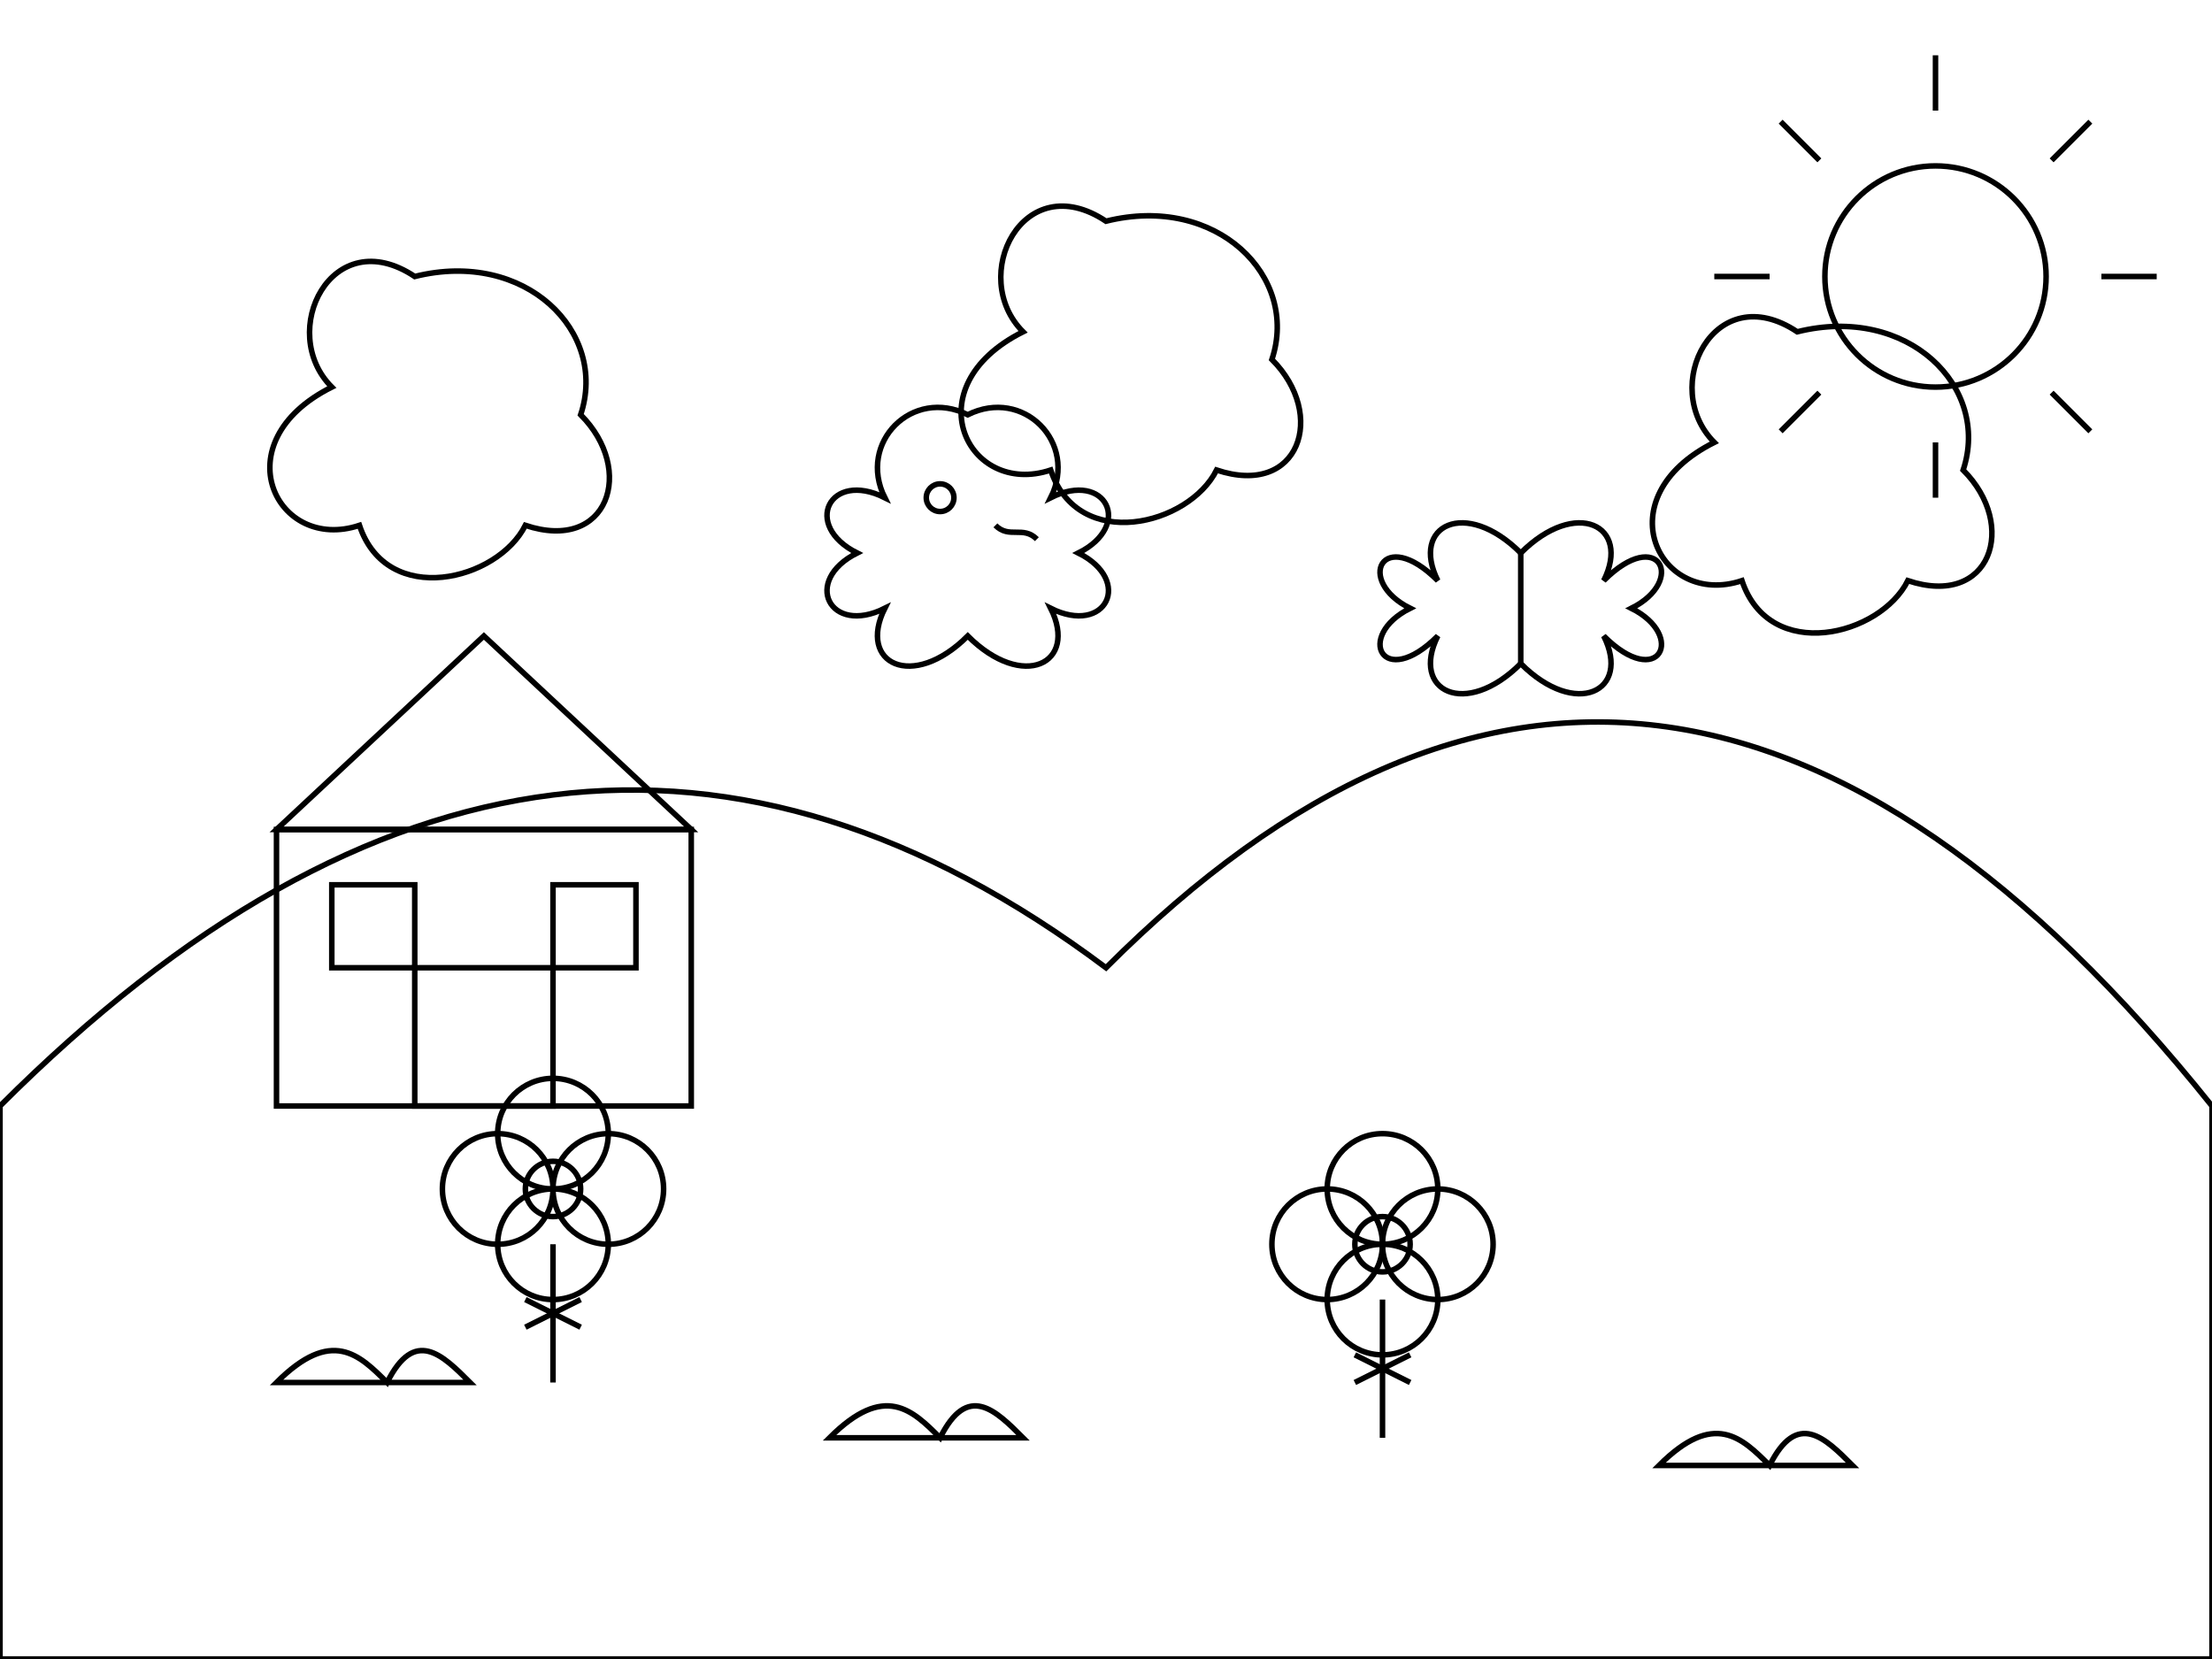 <?xml version="1.0" encoding="UTF-8" standalone="no"?>
<svg width="800" height="600" viewBox="0 0 800 600" xmlns="http://www.w3.org/2000/svg">
  <!-- 背景 -->
  <rect width="800" height="600" fill="white"/>
  
  <!-- 云朵 -->
  <g id="cloud1">
    <path d="M150,100 C120,80 100,120 120,140 C80,160 100,200 130,190 C140,220 180,210 190,190 C220,200 230,170 210,150 C220,120 190,90 150,100 Z" stroke="black" stroke-width="2" fill="none"/>
    <line x1="170" y1="145" x2="170" y2="145" stroke="black" stroke-width="2"/>
  </g>
  
  <g id="cloud2">
    <path d="M650,120 C620,100 600,140 620,160 C580,180 600,220 630,210 C640,240 680,230 690,210 C720,220 730,190 710,170 C720,140 690,110 650,120 Z" stroke="black" stroke-width="2" fill="none"/>
    <line x1="670" y1="165" x2="670" y2="165" stroke="black" stroke-width="2"/>
  </g>
  
  <g id="cloud3">
    <path d="M400,80 C370,60 350,100 370,120 C330,140 350,180 380,170 C390,200 430,190 440,170 C470,180 480,150 460,130 C470,100 440,70 400,80 Z" stroke="black" stroke-width="2" fill="none"/>
    <line x1="420" y1="125" x2="420" y2="125" stroke="black" stroke-width="2"/>
  </g>
  
  <!-- 山 -->
  <g id="mountains">
    <path d="M0,400 Q200,200 400,350 Q600,150 800,400 L800,600 L0,600 Z" stroke="black" stroke-width="2" fill="none"/>
    <line x1="400" y1="375" x2="400" y2="375" stroke="black" stroke-width="2"/>
    <line x1="200" y1="300" x2="200" y2="300" stroke="black" stroke-width="2"/>
    <line x1="600" y1="275" x2="600" y2="275" stroke="black" stroke-width="2"/>
  </g>
  
  <!-- 草地 -->
  <g id="grass1">
    <path d="M100,500 C120,480 130,490 140,500 C150,480 160,490 170,500 Z" stroke="black" stroke-width="2" fill="none"/>
    <line x1="135" y1="490" x2="135" y2="490" stroke="black" stroke-width="2"/>
  </g>
  
  <g id="grass2">
    <path d="M300,520 C320,500 330,510 340,520 C350,500 360,510 370,520 Z" stroke="black" stroke-width="2" fill="none"/>
    <line x1="335" y1="510" x2="335" y2="510" stroke="black" stroke-width="2"/>
  </g>
  
  <g id="grass3">
    <path d="M600,530 C620,510 630,520 640,530 C650,510 660,520 670,530 Z" stroke="black" stroke-width="2" fill="none"/>
    <line x1="635" y1="520" x2="635" y2="520" stroke="black" stroke-width="2"/>
  </g>
  
  <!-- 花 -->
  <g id="flower1">
    <circle cx="200" cy="450" r="20" stroke="black" stroke-width="2" fill="none"/>
    <circle cx="220" cy="430" r="20" stroke="black" stroke-width="2" fill="none"/>
    <circle cx="180" cy="430" r="20" stroke="black" stroke-width="2" fill="none"/>
    <circle cx="200" cy="410" r="20" stroke="black" stroke-width="2" fill="none"/>
    <circle cx="200" cy="430" r="10" stroke="black" stroke-width="2" fill="none"/>
    <line x1="200" y1="430" x2="200" y2="430" stroke="black" stroke-width="2"/>
    <path d="M200,450 L200,500" stroke="black" stroke-width="2" fill="none"/>
    <path d="M190,470 L210,480" stroke="black" stroke-width="2" fill="none"/>
    <path d="M210,470 L190,480" stroke="black" stroke-width="2" fill="none"/>
  </g>
  
  <g id="flower2">
    <circle cx="500" cy="470" r="20" stroke="black" stroke-width="2" fill="none"/>
    <circle cx="520" cy="450" r="20" stroke="black" stroke-width="2" fill="none"/>
    <circle cx="480" cy="450" r="20" stroke="black" stroke-width="2" fill="none"/>
    <circle cx="500" cy="430" r="20" stroke="black" stroke-width="2" fill="none"/>
    <circle cx="500" cy="450" r="10" stroke="black" stroke-width="2" fill="none"/>
    <line x1="500" y1="450" x2="500" y2="450" stroke="black" stroke-width="2"/>
    <path d="M500,470 L500,520" stroke="black" stroke-width="2" fill="none"/>
    <path d="M490,490 L510,500" stroke="black" stroke-width="2" fill="none"/>
    <path d="M510,490 L490,500" stroke="black" stroke-width="2" fill="none"/>
  </g>
  
  <!-- 太阳 -->
  <g id="sun">
    <circle cx="700" cy="100" r="40" stroke="black" stroke-width="2" fill="none"/>
    <line x1="700" y1="40" x2="700" y2="20" stroke="black" stroke-width="2"/>
    <line x1="700" y1="160" x2="700" y2="180" stroke="black" stroke-width="2"/>
    <line x1="640" y1="100" x2="620" y2="100" stroke="black" stroke-width="2"/>
    <line x1="760" y1="100" x2="780" y2="100" stroke="black" stroke-width="2"/>
    <line x1="658" y1="58" x2="644" y2="44" stroke="black" stroke-width="2"/>
    <line x1="742" y1="142" x2="756" y2="156" stroke="black" stroke-width="2"/>
    <line x1="658" y1="142" x2="644" y2="156" stroke="black" stroke-width="2"/>
    <line x1="742" y1="58" x2="756" y2="44" stroke="black" stroke-width="2"/>
    <line x1="700" y1="100" x2="700" y2="100" stroke="black" stroke-width="2"/>
  </g>
  
  <!-- 小鸟 -->
  <g id="bird">
    <path d="M350,150 C370,140 390,160 380,180 C400,170 410,190 390,200 C410,210 400,230 380,220 C390,240 370,250 350,230 C330,250 310,240 320,220 C300,230 290,210 310,200 C290,190 300,170 320,180 C310,160 330,140 350,150 Z" stroke="black" stroke-width="2" fill="none"/>
    <circle cx="340" cy="180" r="5" stroke="black" stroke-width="2" fill="none"/>
    <path d="M360,190 C365,195 370,190 375,195" stroke="black" stroke-width="2" fill="none"/>
    <line x1="350" y1="190" x2="350" y2="190" stroke="black" stroke-width="2"/>
  </g>
  
  <!-- 蝴蝶 -->
  <g id="butterfly">
    <path d="M550,200 C570,180 590,190 580,210 C600,190 610,210 590,220 C610,230 600,250 580,230 C590,250 570,260 550,240 C530,260 510,250 520,230 C500,250 490,230 510,220 C490,210 500,190 520,210 C510,190 530,180 550,200 Z" stroke="black" stroke-width="2" fill="none"/>
    <path d="M550,200 L550,240" stroke="black" stroke-width="2"/>
    <line x1="550" y1="220" x2="550" y2="220" stroke="black" stroke-width="2"/>
  </g>
  
  <!-- 房子 -->
  <g id="house">
    <rect x="100" y="300" width="150" height="100" stroke="black" stroke-width="2" fill="none"/>
    <polygon points="100,300 175,230 250,300" stroke="black" stroke-width="2" fill="none"/>
    <rect x="150" y="350" width="50" height="50" stroke="black" stroke-width="2" fill="none"/>
    <line x1="175" y1="375" x2="175" y2="375" stroke="black" stroke-width="2"/>
    <rect x="120" y="320" width="30" height="30" stroke="black" stroke-width="2" fill="none"/>
    <rect x="200" y="320" width="30" height="30" stroke="black" stroke-width="2" fill="none"/>
    <line x1="135" y1="335" x2="135" y2="335" stroke="black" stroke-width="2"/>
    <line x1="215" y1="335" x2="215" y2="335" stroke="black" stroke-width="2"/>
  </g>
</svg>